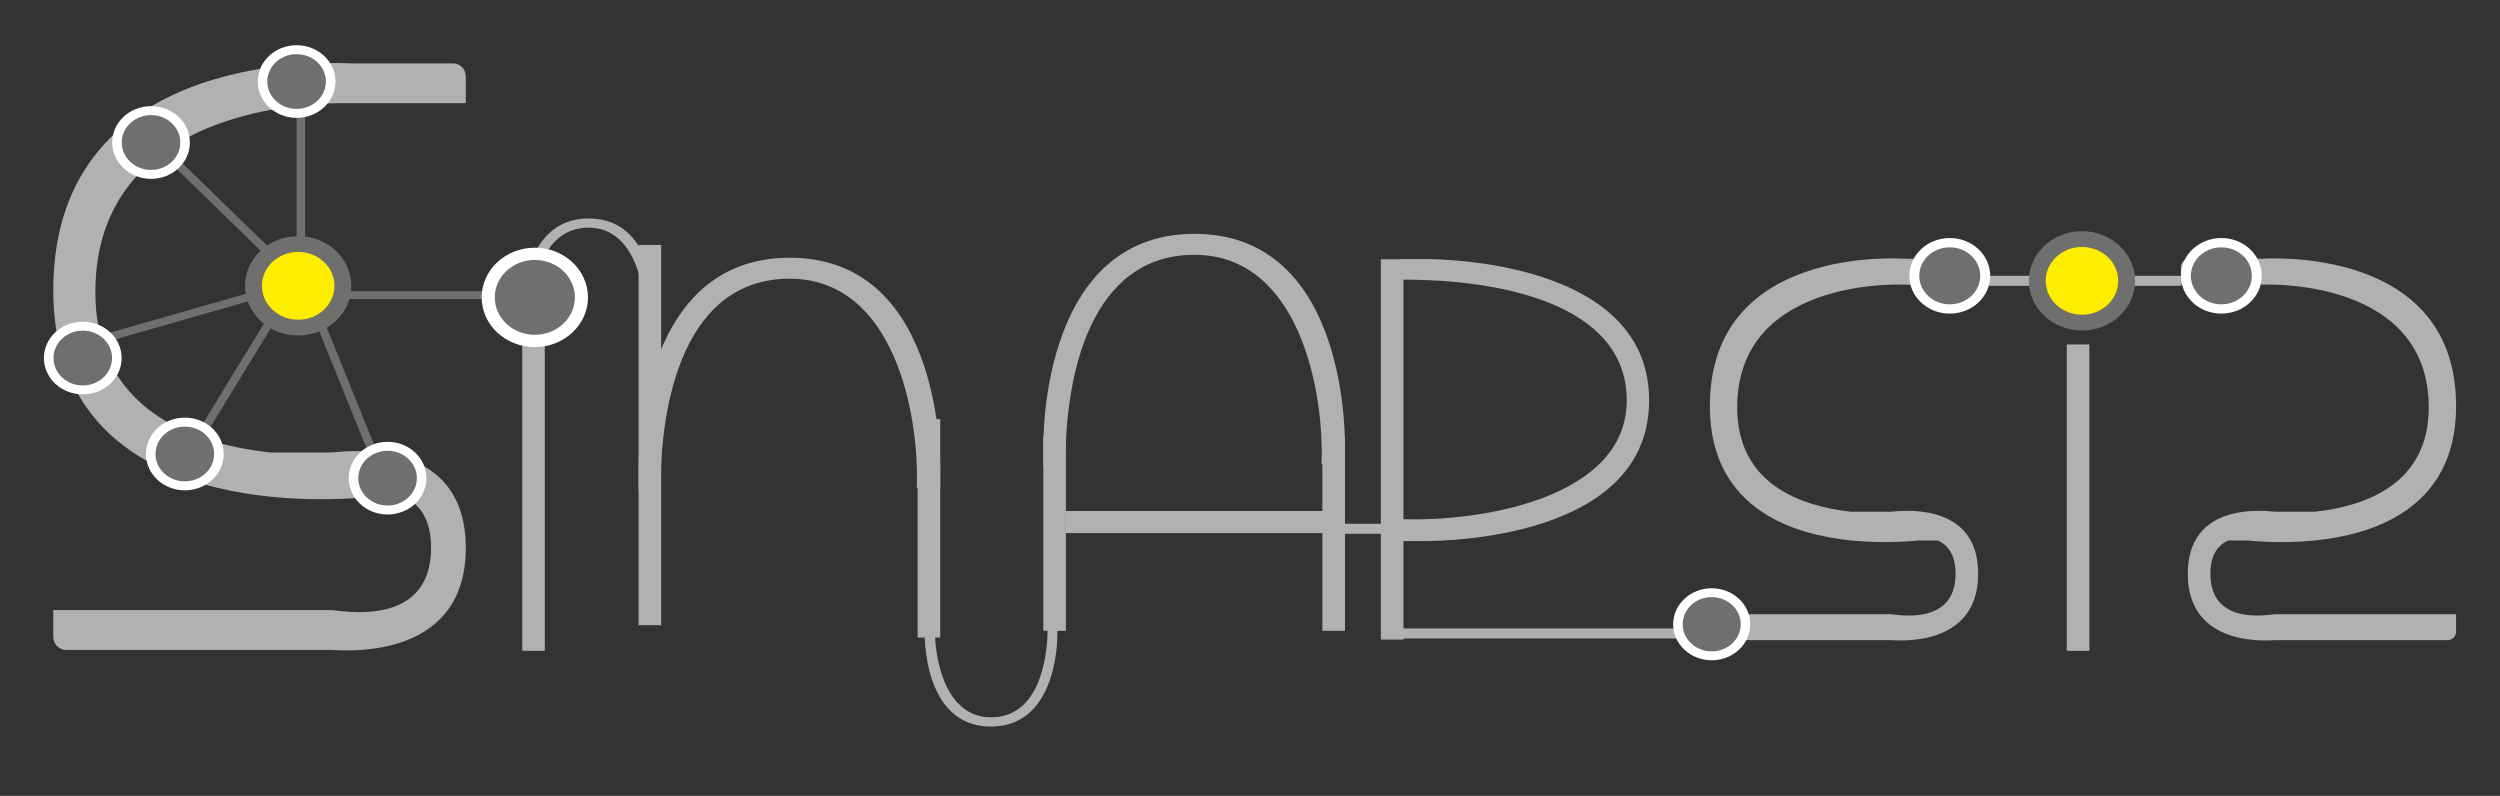 <?xml version="1.0" encoding="utf-8"?>
<!-- Generator: Adobe Illustrator 15.0.0, SVG Export Plug-In . SVG Version: 6.00 Build 0)  -->
<!DOCTYPE svg PUBLIC "-//W3C//DTD SVG 1.1//EN" "http://www.w3.org/Graphics/SVG/1.1/DTD/svg11.dtd">
<svg version="1.1" id="Capa_1" xmlns="http://www.w3.org/2000/svg" xmlns:xlink="http://www.w3.org/1999/xlink" x="0px" y="0px"
	 width="200px" height="63.667px" viewBox="0 0 200 63.667" enable-background="new 0 0 200 63.667" xml:space="preserve">
<rect x="0" y="0" width="200" height="63.667" fill="#333333" stroke="none"/>
<g>
	<g>
		<rect x="41.779" y="27.557" fill="#B1B1B0" width="1.806" height="24.509"/>
		<rect x="41.779" y="21.643" fill="#B1B1B0" width="1.806" height="4.015"/>
		<rect x="165.343" y="27.557" fill="#B1B1B0" width="1.808" height="24.509"/>
		<rect x="165.343" y="21.643" fill="#B1B1B0" width="1.808" height="4.015"/>
		<rect x="110.467" y="20.744" fill="#B1B1B0" width="1.808" height="30.423"/>
		<path fill="#B1B1B0" d="M113.555,43.284h-1.339v-1.75c6.424,0.208,17.922-1.734,17.922-9.507c0-7.779-10.271-9.705-18.09-9.653
			l-0.002-1.65h1.509c0,0,18.375-0.456,18.375,11.304C131.93,43.782,113.555,43.284,113.555,43.284z"/>
		<path fill="#B1B1B0" d="M52.396,25.037v0.55h-0.823c0.098-2.642-0.815-7.374-4.476-7.374c-3.657,0-4.564,4.227-4.54,7.444h-0.779
			v-0.621c0,0-0.212-7.561,5.318-7.561C52.633,17.476,52.396,25.037,52.396,25.037z"/>
		<path fill="#B1B1B0" d="M73.977,50.562v-0.554H74.8c-0.098,2.645,0.815,7.379,4.474,7.379c3.661,0,4.566-4.228,4.542-7.444h0.777
			v0.62c0,0,0.215,7.562-5.318,7.562C73.743,58.124,73.977,50.562,73.977,50.562z"/>
		<g>
			<rect x="51.086" y="19.596" fill="#B1B1B0" width="1.808" height="30.42"/>
			<rect x="73.41" y="33.53" fill="#B1B1B0" width="1.808" height="17.474"/>
			<path fill="#B1B1B0" d="M75.216,37.801v1.252h-1.872c0.223-6.003-1.854-16.757-10.169-16.757
				c-8.315,0-10.377,9.604-10.319,16.916h-1.768v-1.41c0,0-0.486-17.183,12.087-17.183C75.749,20.618,75.216,37.801,75.216,37.801z"
				/>
		</g>
		<rect x="83.465" y="34.972" fill="#B1B1B0" width="1.806" height="15.493"/>
		<rect x="105.791" y="34.972" fill="#B1B1B0" width="1.808" height="15.493"/>
		<rect x="85.271" y="40.879" fill="#B1B1B0" width="21.422" height="1.77"/>
		<rect x="106.398" y="41.9" fill="#B1B1B0" width="4.971" height="0.802"/>
		<rect x="156.631" y="22.066" fill="#B1B1B0" width="17.843" height="0.8"/>
		<rect x="110.917" y="50.275" fill="#B1B1B0" width="26.019" height="0.802"/>
		<path fill="#B1B1B0" d="M107.593,35.892v1.253h-1.869c0.225-6.007-1.853-16.761-10.167-16.761
			c-8.317,0-10.377,9.606-10.321,16.917h-1.768v-1.41c0,0-0.486-17.184,12.089-17.184C108.128,18.708,107.593,35.892,107.593,35.892
			z"/>
		<path fill="#B1B1B0" d="M181.178,22.766h-6.704v-1.387c0-0.38,0.291-0.684,0.649-0.684h5.805c0.357,0,15.56-1.099,15.56,11.79
			c0,4.239-1.765,6.851-4.149,8.452c-2.158,1.448-4.825,2.063-7.142,2.3c-2.904,0.296-5.266,0-5.399,0h-1.539
			c-0.808,0.367-1.427,1.14-1.427,2.664c0,4.264,4.823,3.235,5.196,3.235h14.46v1.396c0,0.373-0.304,0.679-0.677,0.679h-13.783
			c-0.373,0-7.005,0.711-7.005-5.311c0-1.115,0.229-1.987,0.604-2.669c0.857-1.566,2.487-2.122,3.889-2.294
			c1.277-0.159,2.369,0,2.512,0h3.182c4.116-0.459,9.09-2.259,9.09-8.346C194.299,22.343,181.562,22.766,181.178,22.766z"/>
		<path fill="#B1B1B0" d="M152.099,22.766l6.154,0.101v-1.389c0-0.377-0.293-0.684-0.65-0.684l-5.253-0.099
			c-0.357,0-15.561-1.099-15.561,11.79c0,4.239,1.766,6.851,4.151,8.452c2.157,1.448,4.821,2.063,7.14,2.3
			c2.908,0.296,5.266,0,5.4,0h1.539c0.808,0.367,1.427,1.14,1.427,2.664c0,4.264-4.824,3.235-5.196,3.235h-14.461v1.396
			c0,0.373,0.304,0.679,0.677,0.679h13.784c0.372,0,7.003,0.711,7.003-5.311c0-1.115-0.228-1.987-0.603-2.669
			c-0.857-1.566-2.487-2.122-3.889-2.294c-1.278-0.159-2.366,0-2.512,0h-3.181c-4.117-0.459-9.092-2.259-9.092-8.346
			C138.978,22.343,151.715,22.766,152.099,22.766z"/>
	</g>
	<path fill="#B1B1B0" d="M27.805,8.258h9.459V6.122c0-0.579-0.446-1.048-1-1.048h-8.075c-0.552,0-23.927-1.687-23.927,18.129
		c0,6.516,2.715,10.534,6.382,12.993c3.319,2.225,7.417,3.172,10.98,3.538c4.467,0.457,8.096,0,8.302,0h2.366
		c1.245,0.562,2.193,1.75,2.193,4.097c0,6.558-7.415,4.973-7.99,4.973H4.262v2.146c0,0.578,0.465,1.045,1.041,1.045h21.192
		c0.575,0,10.77,1.093,10.77-8.164c0-1.718-0.352-3.057-0.925-4.104c-1.322-2.41-3.824-3.265-5.98-3.531
		c-1.964-0.243-3.641,0-3.864,0h-4.889c-6.33-0.705-13.978-3.473-13.978-12.831C7.628,7.607,27.214,8.258,27.805,8.258z"/>
	<g>
		<g>
			<path fill="#6F6F6E" d="M41.904,23.613c0,0.172-0.031,0.314-0.069,0.314h-19.59c-0.037,0-0.067-0.142-0.067-0.314l0,0
				c0-0.175,0.031-0.315,0.067-0.315h19.59C41.873,23.298,41.904,23.438,41.904,23.613L41.904,23.613z"/>
			<path fill="#6F6F6E" d="M24.069,7.443c0.185,0,0.335,0.02,0.335,0.047v13.273c0,0.027-0.15,0.048-0.335,0.048l0,0
				c-0.187,0-0.334-0.021-0.334-0.048V7.491C23.735,7.463,23.883,7.443,24.069,7.443L24.069,7.443z"/>
			<path fill="#6F6F6E" d="M25.658,25.902c0.171-0.063,0.321-0.092,0.331-0.069l5.018,12.419c0.01,0.025-0.123,0.094-0.298,0.155
				l0,0c-0.173,0.061-0.321,0.092-0.331,0.066l-5.017-12.417C25.353,26.032,25.485,25.963,25.658,25.902L25.658,25.902z"/>
			<path fill="#6F6F6E" d="M22.495,24.264c0.159,0.086,0.278,0.174,0.265,0.198l-7.042,11.526c-0.013,0.024-0.156-0.028-0.317-0.117
				l0,0c-0.162-0.084-0.279-0.173-0.266-0.194l7.042-11.527C22.192,24.127,22.333,24.179,22.495,24.264L22.495,24.264z"/>
			<path fill="#6F6F6E" d="M20.344,23.638c0.054,0.166,0.077,0.308,0.05,0.314L6.818,27.833c-0.027,0.009-0.092-0.12-0.146-0.286
				l0,0c-0.054-0.167-0.077-0.306-0.05-0.313l13.575-3.885C20.225,23.345,20.29,23.473,20.344,23.638L20.344,23.638z"/>
			<path fill="#6F6F6E" d="M22.138,20.855c-0.134,0.12-0.258,0.201-0.279,0.185l-9.831-9.577c-0.019-0.018,0.073-0.131,0.208-0.252
				l0,0c0.133-0.12,0.258-0.201,0.277-0.184l9.831,9.576C22.363,20.624,22.271,20.735,22.138,20.855L22.138,20.855z"/>
		</g>
		<g>
			<ellipse fill="#6F6F6E" cx="23.854" cy="22.866" rx="4.251" ry="3.975"/>
			<ellipse fill="#FFED00" cx="23.854" cy="22.866" rx="2.901" ry="2.712"/>
		</g>
		<g>
			<ellipse fill="#FFFFFF" cx="42.786" cy="23.791" rx="4.251" ry="3.975"/>
			<ellipse fill="#6F6F6E" cx="42.787" cy="23.791" rx="3.205" ry="2.995"/>
		</g>
		<g>
			<ellipse fill="#FFFFFF" cx="23.728" cy="6.523" rx="3.109" ry="2.906"/>
			<ellipse fill="#6F6F6E" cx="23.727" cy="6.523" rx="2.343" ry="2.19"/>
		</g>
		<g>
			<ellipse fill="#FFFFFF" cx="12.083" cy="11.4" rx="3.108" ry="2.908"/>
			<ellipse fill="#6F6F6E" cx="12.083" cy="11.4" rx="2.343" ry="2.192"/>
		</g>
		<g>
			<ellipse fill="#FFFFFF" cx="6.621" cy="28.643" rx="3.109" ry="2.907"/>
			<ellipse fill="#6F6F6E" cx="6.622" cy="28.643" rx="2.343" ry="2.193"/>
		</g>
		<g>
			<ellipse fill="#FFFFFF" cx="14.786" cy="36.318" rx="3.109" ry="2.908"/>
			<ellipse fill="#6F6F6E" cx="14.785" cy="36.318" rx="2.343" ry="2.19"/>
		</g>
		<g>
			<ellipse fill="#FFFFFF" cx="31.006" cy="38.253" rx="3.109" ry="2.906"/>
			<ellipse fill="#6F6F6E" cx="31.006" cy="38.253" rx="2.344" ry="2.191"/>
		</g>
	</g>
	<g>
		<g>
			<ellipse fill="#6F6F6E" cx="166.557" cy="22.467" rx="4.252" ry="3.973"/>
			<ellipse fill="#FFED00" cx="166.557" cy="22.467" rx="2.9" ry="2.71"/>
		</g>
		<g>
			<ellipse fill="#FFFFFF" cx="155.981" cy="22.066" rx="3.234" ry="3.023"/>
			<ellipse fill="#6F6F6E" cx="155.98" cy="22.066" rx="2.438" ry="2.281"/>
		</g>
		<g>
			<ellipse fill="#FFFFFF" cx="136.936" cy="49.942" rx="3.083" ry="2.88"/>
			<path fill="#6F6F6E" d="M139.259,49.942c0,1.198-1.04,2.168-2.323,2.168c-1.282,0-2.322-0.97-2.322-2.168
				c0-1.2,1.04-2.173,2.322-2.173C138.219,47.769,139.259,48.742,139.259,49.942z"/>
		</g>
		<g>
			<ellipse fill="#FFFFFF" cx="177.708" cy="22.066" rx="3.234" ry="3.023"/>
			<path fill="#6F6F6E" d="M180.146,22.066c0,1.259-1.094,2.281-2.437,2.281c-1.349,0-2.44-1.022-2.44-2.281s1.092-2.279,2.44-2.279
				C179.053,19.787,180.146,20.807,180.146,22.066z"/>
		</g>
	</g>
</g>
</svg>
